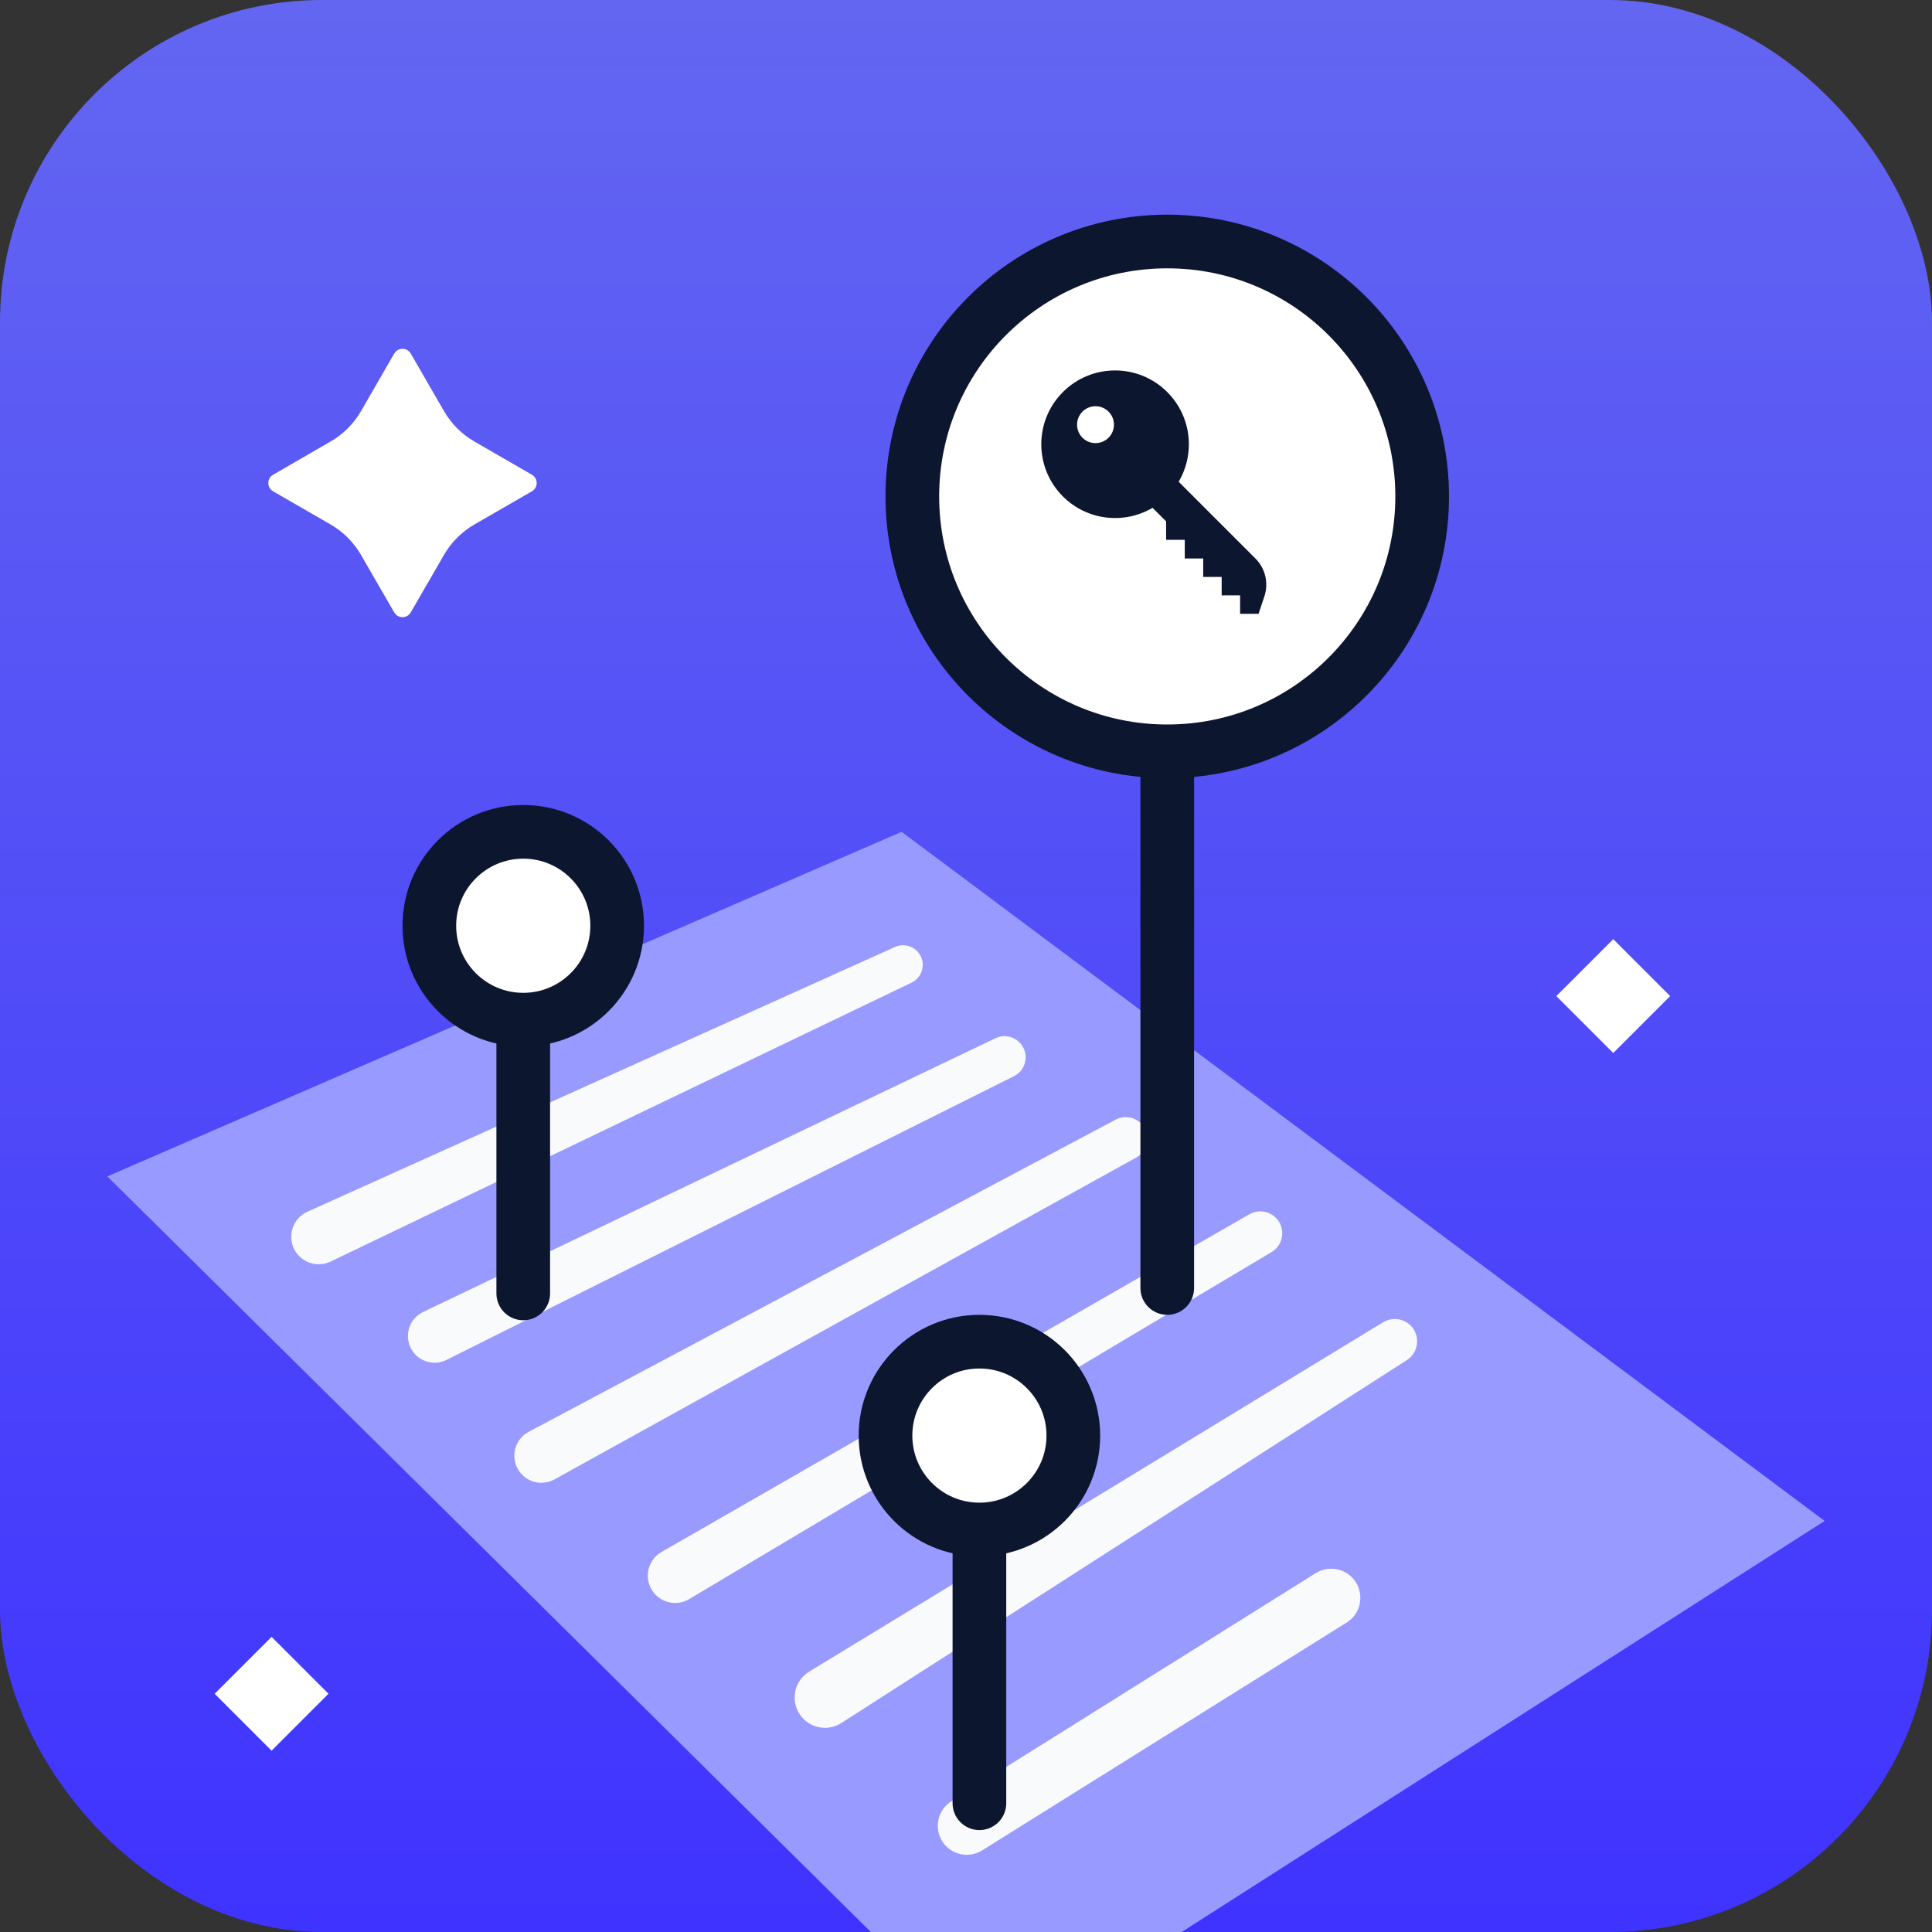 <svg width="72" height="72" viewBox="0 0 72 72" fill="none" xmlns="http://www.w3.org/2000/svg">
<rect x="0" y="0" width="72" height="72" fill="#333333" stroke="none"/>
<g clip-path="url(#clip0_2_5814)">
<rect width="72" height="72" rx="12" fill="url(#paint0_linear_2_5814)"/>
<path d="M33.6 31L4 43.841L37 76.5L68 56.681L33.6 31Z" fill="#989AFF"/>
<path d="M11.239 46.891C10.641 46.413 10.76 45.471 11.458 45.157L33.354 35.291C33.714 35.129 34.138 35.281 34.313 35.636C34.493 36.001 34.34 36.443 33.972 36.62L12.322 47.014C11.967 47.185 11.546 47.137 11.239 46.891Z" fill="#F9FAFB"/>
<path d="M15.493 50.493C15.008 50.008 15.149 49.19 15.767 48.894L37.096 38.693C37.347 38.573 37.641 38.594 37.872 38.748C38.375 39.083 38.328 39.836 37.788 40.106L16.641 50.68C16.258 50.871 15.796 50.796 15.493 50.493Z" fill="#F9FAFB"/>
<path d="M29.9 64.012C29.431 63.485 29.555 62.662 30.157 62.296L51.547 49.276C51.823 49.108 52.172 49.115 52.441 49.294C52.941 49.627 52.934 50.363 52.429 50.687L31.355 64.212C30.887 64.513 30.27 64.428 29.9 64.012Z" fill="#F9FAFB"/>
<path d="M35.416 68.932C34.776 68.492 34.797 67.54 35.456 67.128L49.032 58.627C49.326 58.443 49.69 58.411 50.012 58.539C50.838 58.87 50.939 59.998 50.184 60.469L36.601 68.959C36.236 69.187 35.771 69.177 35.416 68.932Z" fill="#F9FAFB"/>
<path d="M19.463 54.963C18.984 54.484 19.105 53.678 19.703 53.36L41.576 41.726C41.837 41.587 42.154 41.602 42.4 41.767C42.902 42.101 42.871 42.848 42.343 43.14L20.664 55.133C20.271 55.35 19.781 55.281 19.463 54.963Z" fill="#F9FAFB"/>
<path d="M24.44 59.44C23.966 58.966 24.072 58.172 24.653 57.838L46.561 45.252C46.83 45.098 47.163 45.109 47.422 45.281C47.922 45.614 47.903 46.356 47.386 46.663L25.68 59.595C25.28 59.833 24.769 59.769 24.44 59.44Z" fill="#F9FAFB"/>
<circle cx="43.5" cy="18.5" r="9.5" fill="white" stroke="#0D162F" stroke-width="2"/>
<circle cx="19.5" cy="34.5" r="3.5" fill="white" stroke="#0D162F" stroke-width="2"/>
<circle cx="36.5" cy="53.5" r="3.5" fill="white" stroke="#0D162F" stroke-width="2"/>
<path d="M42.5 48C42.5 48.552 42.948 49 43.5 49C44.052 49 44.5 48.552 44.5 48H42.5ZM42.5 28V48H44.5V28H42.5Z" fill="#0D162F"/>
<path d="M18.5 48.202C18.5 48.754 18.948 49.202 19.5 49.202C20.052 49.202 20.5 48.754 20.5 48.202H18.5ZM18.5 38V48.202H20.5V38H18.5Z" fill="#0D162F"/>
<path d="M35.5 67.202C35.5 67.754 35.948 68.202 36.5 68.202C37.052 68.202 37.5 67.754 37.5 67.202H35.5ZM35.5 57V67.202H37.5V57H35.5Z" fill="#0D162F"/>
<path fill-rule="evenodd" clip-rule="evenodd" d="M39.611 18.5C40.517 19.406 41.898 19.548 42.953 18.925L43.458 19.431L43.458 20.118L44.146 20.118L44.153 20.125V20.813L44.84 20.813L44.84 21.5L45.528 21.5L45.528 21.5L45.528 22.188L46.215 22.188L46.215 22.188L46.215 22.875L46.903 22.875L46.903 22.875L46.903 22.875L47.12 22.223C47.285 21.729 47.156 21.184 46.788 20.816L43.925 17.953C44.548 16.898 44.406 15.517 43.5 14.611C42.426 13.537 40.685 13.537 39.611 14.611C38.537 15.685 38.537 17.426 39.611 18.5ZM41.312 16.312C41.044 16.581 40.608 16.581 40.34 16.312C40.072 16.044 40.072 15.609 40.34 15.34C40.608 15.072 41.044 15.072 41.312 15.34C41.581 15.609 41.581 16.044 41.312 16.312Z" fill="#0D162F"/>
<path d="M19.821 18.31C20.06 18.172 20.06 17.828 19.821 17.691L17.679 16.454C17.209 16.183 16.818 15.792 16.547 15.322L15.31 13.179C15.172 12.94 14.828 12.94 14.691 13.179L13.454 15.321C13.183 15.791 12.792 16.182 12.322 16.453L10.179 17.691C9.94 17.829 9.94 18.173 10.179 18.31L12.321 19.547C12.791 19.818 13.182 20.209 13.454 20.679L14.69 22.821C14.828 23.06 15.172 23.06 15.309 22.821L16.546 20.679C16.817 20.209 17.208 19.818 17.678 19.547L19.821 18.31Z" fill="white"/>
<rect x="60.121" y="35" width="3" height="3" transform="rotate(45 60.121 35)" fill="white"/>
<rect x="10.121" y="61" width="3" height="3" transform="rotate(45 10.121 61)" fill="white"/>
</g>
<defs>
<linearGradient id="paint0_linear_2_5814" x1="36" y1="0" x2="36" y2="72" gradientUnits="userSpaceOnUse">
<stop stop-color="#6366F1"/>
<stop offset="1" stop-color="#3F33FF"/>
</linearGradient>
<clipPath id="clip0_2_5814">
<rect width="72" height="72" rx="12" fill="white"/>
</clipPath>
</defs>
</svg>
